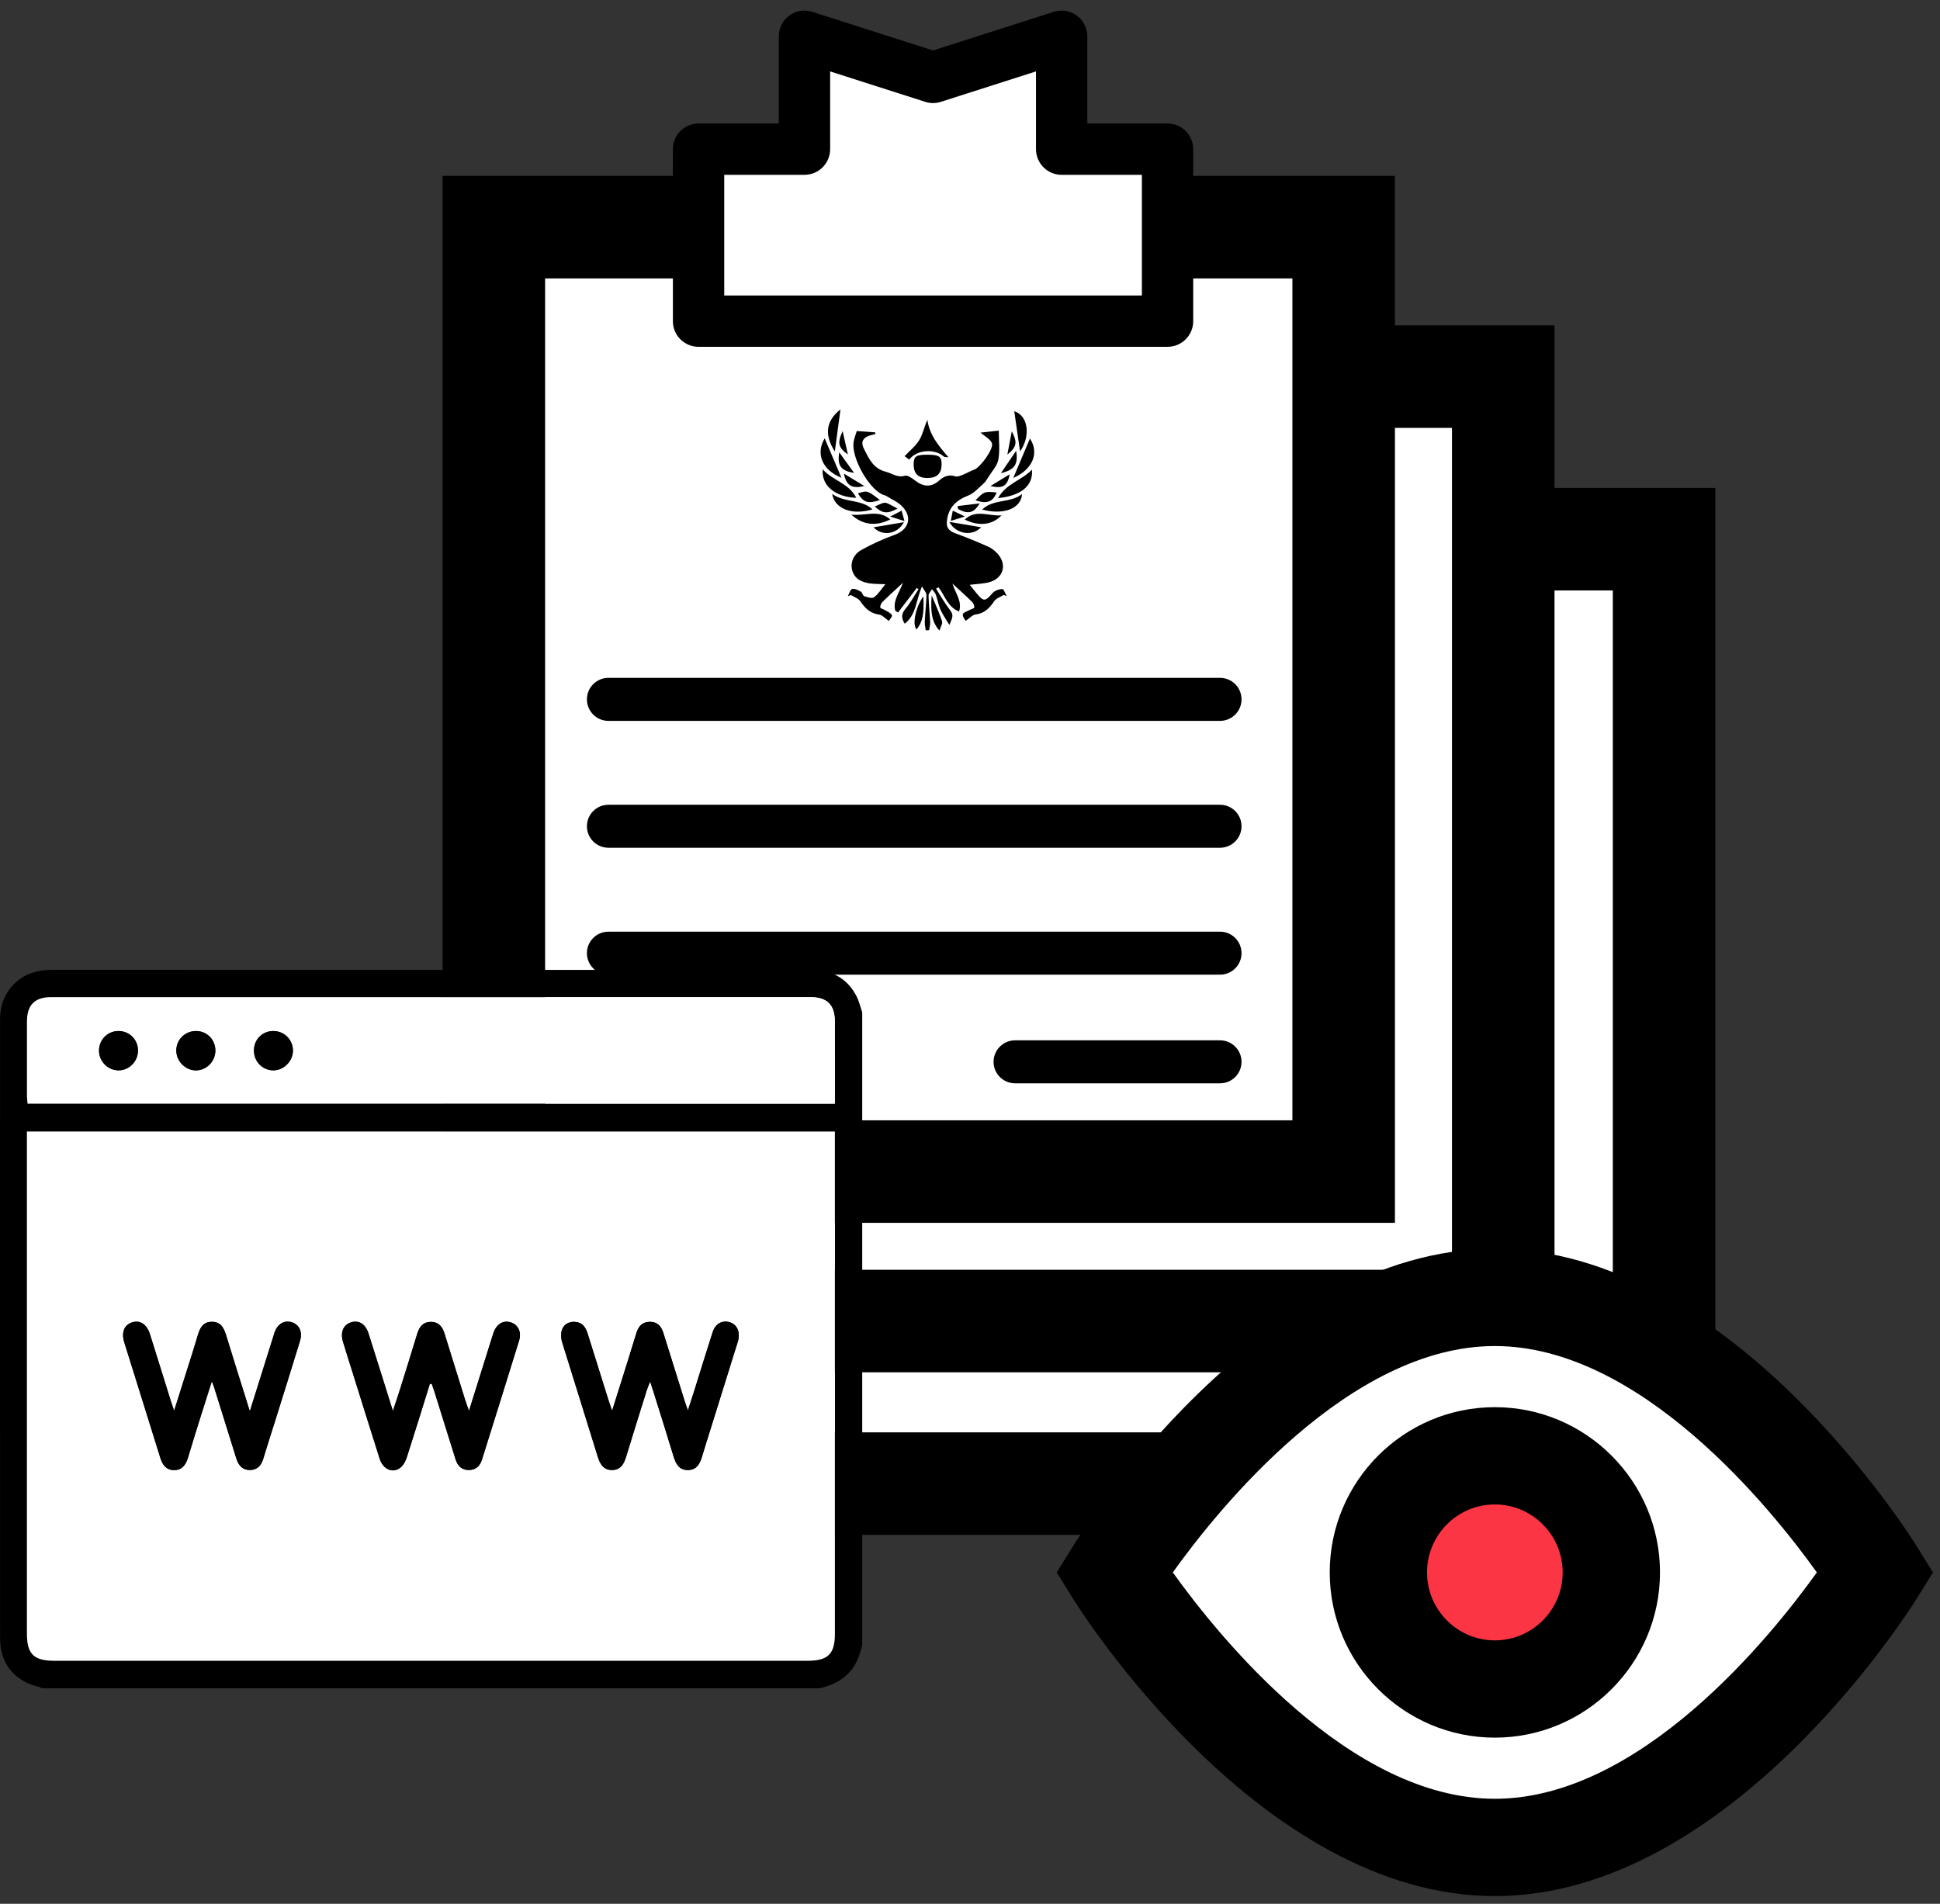 <svg width="54" height="53" viewBox="0 0 54 53" fill="none" xmlns="http://www.w3.org/2000/svg">
<rect x="0" y="0" width="54" height="53" fill="#333333" stroke="none"/>
<path d="M46.32 15.011H19.639V41.303H46.32V15.011Z" fill="white"/>
<path d="M47.747 42.73H18.212V13.584H47.747V42.73ZM21.066 39.876H44.893V16.438H21.066V39.876Z" fill="black"/>
<path d="M41.843 10.485H18.188V36.777H41.843V10.485Z" fill="white"/>
<path d="M43.27 38.204H16.761V9.057H43.27V38.204ZM19.614 35.35H40.416V11.912H19.614V35.35Z" fill="black"/>
<path d="M37.401 6.324H13.746V32.616H37.401V6.324Z" fill="white"/>
<path d="M38.828 34.043H12.319V4.896H38.828V34.043ZM15.173 31.189H35.974V7.751H15.173V31.189Z" fill="black"/>
<path d="M29.55 4.153V1.009L25.971 2.155L22.392 1.009V4.153H19.444V8.942H32.498V4.153H29.55Z" fill="white"/>
<path d="M32.499 9.655H19.444C19.049 9.655 18.73 9.336 18.73 8.942V4.153C18.73 3.758 19.049 3.439 19.444 3.439H21.678V1.009C21.678 0.781 21.787 0.567 21.971 0.433C22.155 0.298 22.393 0.259 22.61 0.329L25.971 1.405L29.332 0.329C29.55 0.259 29.787 0.298 29.971 0.433C30.155 0.567 30.265 0.781 30.265 1.009V3.439H32.499C32.893 3.439 33.213 3.758 33.213 4.153V8.942C33.213 9.336 32.893 9.655 32.499 9.655ZM20.158 8.227H31.785V4.867H29.55C29.156 4.867 28.837 4.547 28.837 4.153V1.988L26.189 2.835C26.047 2.881 25.895 2.881 25.754 2.835L23.107 1.988V4.153C23.107 4.547 22.787 4.867 22.393 4.867H20.159V8.227H20.158Z" fill="black"/>
<path d="M33.959 20.069H16.936C16.605 20.069 16.337 19.8 16.337 19.47C16.337 19.139 16.605 18.871 16.936 18.871H33.959C34.29 18.871 34.558 19.139 34.558 19.47C34.558 19.8 34.29 20.069 33.959 20.069Z" fill="black"/>
<path d="M33.959 23.601H16.936C16.605 23.601 16.337 23.333 16.337 23.003C16.337 22.672 16.605 22.404 16.936 22.404H33.959C34.29 22.404 34.558 22.672 34.558 23.003C34.558 23.333 34.29 23.601 33.959 23.601Z" fill="black"/>
<path d="M33.959 27.134H16.936C16.605 27.134 16.337 26.866 16.337 26.536C16.337 26.205 16.605 25.937 16.936 25.937H33.959C34.29 25.937 34.558 26.205 34.558 26.536C34.558 26.866 34.29 27.134 33.959 27.134Z" fill="black"/>
<path d="M33.959 30.159H28.255C27.925 30.159 27.656 29.891 27.656 29.561C27.656 29.23 27.925 28.962 28.255 28.962H33.959C34.29 28.962 34.558 29.23 34.558 29.561C34.558 29.891 34.29 30.159 33.959 30.159Z" fill="black"/>
<path d="M23.848 12C24.025 12.013 24.194 12.025 24.362 12.037C24.362 12.053 24.363 12.07 24.363 12.087C24.318 12.097 24.273 12.105 24.228 12.118C24.016 12.181 23.95 12.304 24.051 12.502C24.189 12.77 24.303 13.044 24.661 13.135C24.835 13.18 24.977 13.306 25.187 13.244C25.262 13.223 25.385 13.31 25.466 13.373C25.709 13.562 25.922 13.572 26.151 13.37C26.284 13.253 26.417 13.206 26.595 13.262C26.659 13.282 26.748 13.237 26.82 13.209C26.919 13.171 27.01 13.11 27.11 13.078C27.279 13.025 27.676 12.487 27.608 12.333C27.557 12.216 27.405 12.143 27.291 12.044C27.425 12.029 27.595 12.011 27.801 11.988C27.801 12.25 27.836 12.529 27.789 12.794C27.758 12.967 27.611 13.12 27.512 13.28C27.473 13.345 27.431 13.413 27.376 13.463C27.24 13.581 27.112 13.732 26.951 13.795C26.583 13.939 26.378 14.159 26.354 14.551C26.344 14.723 26.458 14.799 26.611 14.854C26.915 14.964 27.213 15.088 27.508 15.22C27.604 15.262 27.694 15.334 27.765 15.412C28.032 15.705 27.939 16.081 27.563 16.2C27.392 16.254 27.203 16.253 26.993 16.281C27.058 16.362 27.117 16.438 27.179 16.512C27.381 16.757 27.422 16.749 27.629 16.51C27.689 16.441 27.807 16.402 27.901 16.397C27.938 16.395 27.981 16.525 28.022 16.594C27.994 16.584 27.966 16.574 27.938 16.563C27.848 16.619 27.729 16.655 27.675 16.735C27.543 16.929 27.402 17.079 27.15 17.108C27.067 17.119 26.993 17.208 26.878 17.285C26.859 17.245 26.787 17.164 26.8 17.102C26.811 17.05 26.923 17.019 26.99 16.982C27.035 16.957 27.117 16.939 27.119 16.913C27.122 16.861 27.096 16.794 27.058 16.757C26.893 16.594 26.721 16.44 26.511 16.246C26.597 16.529 26.79 16.738 26.696 17.024C26.372 16.898 26.301 16.575 26.121 16.348C26.099 16.362 26.078 16.376 26.056 16.39C26.172 16.572 26.277 16.761 26.406 16.932C26.535 17.105 26.549 17.127 26.425 17.397C26.329 17.235 26.238 17.108 26.176 16.969C26.118 16.836 26.096 16.687 26.047 16.549C26.027 16.495 25.978 16.452 25.943 16.404C25.909 16.463 25.845 16.522 25.846 16.579C25.851 16.825 25.879 17.071 25.891 17.317C25.894 17.392 25.872 17.469 25.862 17.545C25.831 17.546 25.799 17.547 25.767 17.549C25.758 17.466 25.737 17.383 25.741 17.3C25.753 17.055 25.783 16.81 25.788 16.565C25.79 16.503 25.726 16.44 25.665 16.326C25.491 16.714 25.509 17.113 25.183 17.364C25.081 17.202 25.087 17.084 25.209 16.942C25.348 16.779 25.449 16.583 25.567 16.402C25.551 16.391 25.534 16.38 25.518 16.369C25.344 16.597 25.17 16.824 24.997 17.051C24.972 17.036 24.947 17.021 24.922 17.006C24.844 16.737 25.022 16.521 25.134 16.224C24.909 16.433 24.732 16.591 24.564 16.757C24.526 16.794 24.498 16.861 24.502 16.912C24.503 16.938 24.586 16.956 24.629 16.982C24.7 17.026 24.795 17.061 24.826 17.126C24.845 17.164 24.76 17.253 24.741 17.286C24.63 17.21 24.556 17.121 24.473 17.11C24.224 17.079 24.079 16.933 23.947 16.738C23.892 16.658 23.774 16.621 23.685 16.565C23.657 16.576 23.629 16.587 23.6 16.597C23.639 16.527 23.666 16.411 23.72 16.397C23.791 16.379 23.888 16.43 23.963 16.472C24.004 16.495 24.016 16.584 24.056 16.598C24.144 16.626 24.273 16.669 24.328 16.628C24.446 16.542 24.528 16.406 24.645 16.264C24.473 16.256 24.343 16.261 24.216 16.242C23.993 16.209 23.795 16.126 23.723 15.885C23.662 15.681 23.748 15.438 23.975 15.311C24.269 15.147 24.58 15.007 24.896 14.892C25.291 14.75 25.407 14.41 25.117 14.103C24.997 13.975 24.82 13.901 24.667 13.806C24.635 13.786 24.593 13.782 24.559 13.766C24.17 13.584 23.703 12.747 23.758 12.319C23.773 12.209 23.819 12.103 23.848 12Z" fill="black"/>
<path d="M25.825 12.659C26.14 12.661 26.21 12.709 26.21 12.924C26.209 13.18 26.084 13.304 25.823 13.307C25.552 13.311 25.426 13.182 25.432 12.911C25.437 12.7 25.504 12.657 25.825 12.659Z" fill="black"/>
<path d="M25.309 12.796C25.267 12.765 25.226 12.734 25.18 12.699C25.323 12.547 25.487 12.418 25.588 12.251C25.687 12.09 25.722 11.89 25.814 11.689C25.872 12.11 26.121 12.406 26.402 12.731C26.356 12.723 26.296 12.732 26.267 12.707C26.007 12.48 25.509 12.519 25.309 12.796Z" fill="black"/>
<path d="M23.835 13.86C23.238 13.834 22.86 13.516 22.901 13.067C23.177 13.38 23.633 13.452 23.835 13.86Z" fill="black"/>
<path d="M27.782 13.867C28.003 13.459 28.441 13.375 28.724 13.075C28.765 13.518 28.424 13.804 27.782 13.867Z" fill="black"/>
<path d="M23.421 13.3C22.874 13.08 22.703 12.62 22.955 12.204C23.103 12.551 23.251 12.9 23.421 13.3Z" fill="black"/>
<path d="M28.204 13.306C28.375 12.902 28.523 12.555 28.668 12.21C28.929 12.596 28.759 13.064 28.204 13.306Z" fill="black"/>
<path d="M27.339 14.185C27.66 13.88 28.119 14.015 28.449 13.754C28.423 14.163 27.926 14.346 27.339 14.185Z" fill="black"/>
<path d="M23.163 13.749C23.516 14.007 23.967 13.885 24.286 14.181C23.728 14.349 23.235 14.176 23.163 13.749Z" fill="black"/>
<path d="M23.237 12.568C22.94 12.104 22.987 11.718 23.395 11.397C23.339 11.807 23.291 12.164 23.237 12.568Z" fill="black"/>
<path d="M28.393 12.567C28.337 12.176 28.285 11.819 28.232 11.448C28.645 11.581 28.676 12.178 28.393 12.567Z" fill="black"/>
<path d="M24.78 14.461C24.394 14.657 24.013 14.621 23.698 14.328C24.087 14.371 24.45 14.172 24.78 14.461Z" fill="black"/>
<path d="M27.878 14.346C27.618 14.621 27.241 14.658 26.854 14.464C27.171 14.163 27.539 14.382 27.878 14.346Z" fill="black"/>
<path d="M26.426 14.531C26.742 14.584 27.02 14.63 27.309 14.678C27.077 14.937 26.609 14.878 26.426 14.531Z" fill="black"/>
<path d="M25.161 14.537C24.973 14.887 24.549 14.932 24.315 14.68C24.606 14.63 24.884 14.583 25.161 14.537Z" fill="black"/>
<path d="M25.702 16.601C25.726 17.096 25.681 17.317 25.513 17.522C25.386 17.389 25.485 16.903 25.702 16.601Z" fill="black"/>
<path d="M26.149 17.557C25.946 17.323 25.894 17.065 25.934 16.576C26.035 16.822 26.143 17.053 26.222 17.294C26.244 17.36 26.18 17.453 26.149 17.557Z" fill="black"/>
<path d="M23.772 13.164C23.408 13.111 23.298 12.958 23.361 12.593C23.498 12.784 23.635 12.974 23.772 13.164Z" fill="black"/>
<path d="M28.285 12.55C28.345 12.928 28.247 13.078 27.86 13.173C27.992 12.98 28.124 12.787 28.285 12.55Z" fill="black"/>
<path d="M27.741 13.711C27.632 13.977 27.477 14.034 27.154 13.929C27.383 13.686 27.413 13.675 27.741 13.711Z" fill="black"/>
<path d="M24.493 13.921C24.164 14.033 24.034 13.99 23.88 13.735C24.139 13.651 24.145 13.653 24.493 13.921Z" fill="black"/>
<path d="M24.983 14.157C24.7 14.313 24.562 14.297 24.349 14.101C24.69 13.947 24.595 13.962 24.983 14.157Z" fill="black"/>
<path d="M26.657 14.088C26.861 14.063 27.065 14.039 27.269 14.014C27.105 14.294 26.941 14.318 26.666 14.171C26.663 14.143 26.66 14.115 26.657 14.088Z" fill="black"/>
<path d="M24.058 13.53C23.714 13.617 23.551 13.514 23.492 13.187C23.703 13.315 23.881 13.422 24.058 13.53Z" fill="black"/>
<path d="M28.104 13.205C28.046 13.531 27.909 13.613 27.569 13.531C27.747 13.423 27.925 13.314 28.104 13.205Z" fill="black"/>
<path d="M28.163 12.007C28.325 12.316 28.304 12.442 28.04 12.655C28.077 12.457 28.114 12.258 28.163 12.007Z" fill="black"/>
<path d="M23.601 12.652C23.328 12.458 23.304 12.331 23.455 12.002C23.512 12.255 23.556 12.454 23.601 12.652Z" fill="black"/>
<path d="M25.177 14.507C25.026 14.459 24.925 14.428 24.777 14.381C24.913 14.31 24.999 14.266 25.096 14.216C25.119 14.297 25.138 14.367 25.177 14.507Z" fill="black"/>
<path d="M26.465 14.501C26.489 14.382 26.503 14.311 26.521 14.217C26.623 14.266 26.713 14.31 26.858 14.379C26.703 14.427 26.601 14.459 26.465 14.501Z" fill="black"/>
<path d="M41.609 51.431C35.754 51.431 31.008 43.775 31.008 43.775C31.008 43.775 35.754 36.118 41.609 36.118C47.465 36.118 52.211 43.775 52.211 43.775C52.211 43.775 47.464 51.431 41.609 51.431Z" fill="white"/>
<path d="M41.609 52.786C35.075 52.786 30.067 44.828 29.857 44.489L29.414 43.775L29.857 43.061C30.067 42.722 35.075 34.764 41.609 34.764C48.143 34.764 53.152 42.722 53.361 43.061L53.804 43.775L53.361 44.489C53.152 44.827 48.143 52.786 41.609 52.786ZM32.645 43.775C33.924 45.56 37.559 50.077 41.609 50.077C45.66 50.077 49.294 45.561 50.572 43.775C49.294 41.99 45.66 37.473 41.609 37.473C37.559 37.473 33.925 41.989 32.645 43.775Z" fill="black"/>
<path d="M41.609 47.021C43.4 47.021 44.851 45.568 44.851 43.775C44.851 41.983 43.4 40.529 41.609 40.529C39.819 40.529 38.367 41.983 38.367 43.775C38.367 45.568 39.819 47.021 41.609 47.021Z" fill="#FB3544"/>
<path d="M41.609 48.375C39.075 48.375 37.013 46.311 37.013 43.775C37.013 41.239 39.075 39.175 41.609 39.175C44.144 39.175 46.206 41.239 46.206 43.775C46.206 46.311 44.144 48.375 41.609 48.375ZM41.609 41.883C40.569 41.883 39.721 42.732 39.721 43.775C39.721 44.819 40.569 45.667 41.609 45.667C42.65 45.667 43.497 44.819 43.497 43.775C43.497 42.732 42.65 41.883 41.609 41.883Z" fill="black"/>
<g clip-path="url(#clip0_5301_69075)">
<path d="M22.818 47C15.602 47 8.387 47 1.171 47C1.142 46.988 1.114 46.971 1.084 46.964C0.397 46.799 0.002 46.314 0.002 45.602C-0.001 39.863 9.4991e-05 34.124 0.001 28.385C0.001 28.075 0.077 27.788 0.267 27.538C0.57 27.139 0.981 27 1.467 27C8.485 27.003 15.503 27.002 22.521 27.002C22.584 27.002 22.647 27 22.71 27.004C23.221 27.041 23.609 27.277 23.844 27.74C23.914 27.879 23.949 28.036 24 28.184C24 34.059 24 39.934 24 45.809C23.962 45.928 23.932 46.05 23.885 46.166C23.688 46.648 23.302 46.887 22.818 47ZM0.75 31.501C0.75 31.61 0.75 31.689 0.75 31.768C0.75 36.34 0.75 40.911 0.75 45.483C0.75 46.045 0.941 46.234 1.505 46.234C8.498 46.234 15.491 46.234 22.484 46.234C23.048 46.234 23.239 46.044 23.239 45.482C23.239 40.911 23.239 36.339 23.239 31.768C23.239 31.683 23.239 31.599 23.239 31.501C15.733 31.501 8.256 31.501 0.75 31.501ZM23.239 30.725C23.239 29.948 23.24 29.195 23.238 28.441C23.237 27.974 23.023 27.76 22.557 27.76C15.515 27.759 8.474 27.759 1.432 27.76C0.966 27.76 0.752 27.974 0.751 28.441C0.749 29.132 0.75 29.823 0.751 30.513C0.751 30.581 0.761 30.649 0.768 30.725C8.259 30.725 15.731 30.725 23.239 30.725Z" fill="black"/>
<path d="M0.75 31.501C8.256 31.501 15.733 31.501 23.239 31.501C23.239 31.599 23.239 31.683 23.239 31.768C23.239 36.339 23.239 40.91 23.239 45.482C23.239 46.044 23.048 46.234 22.484 46.234C15.491 46.234 8.498 46.234 1.505 46.234C0.941 46.234 0.75 46.045 0.75 45.483C0.75 40.911 0.75 36.34 0.75 31.768C0.75 31.689 0.75 31.61 0.75 31.501ZM11.966 38.525C11.983 38.525 12.001 38.526 12.018 38.526C12.043 38.6 12.069 38.673 12.093 38.747C12.289 39.374 12.486 40.001 12.681 40.628C12.739 40.817 12.862 40.929 13.059 40.925C13.245 40.921 13.361 40.812 13.417 40.633C13.761 39.529 14.109 38.427 14.449 37.322C14.523 37.083 14.423 36.881 14.225 36.816C14.012 36.745 13.825 36.855 13.736 37.103C13.72 37.148 13.707 37.194 13.693 37.239C13.485 37.901 13.278 38.563 13.054 39.278C13.005 39.138 12.972 39.05 12.944 38.962C12.753 38.349 12.562 37.737 12.373 37.124C12.314 36.932 12.208 36.799 11.992 36.801C11.774 36.802 11.673 36.938 11.614 37.13C11.457 37.645 11.297 38.159 11.136 38.673C11.077 38.859 11.014 39.044 10.936 39.28C10.699 38.523 10.481 37.821 10.257 37.12C10.172 36.852 9.977 36.74 9.758 36.818C9.554 36.89 9.469 37.093 9.546 37.351C9.634 37.647 9.73 37.94 9.822 38.235C10.071 39.028 10.316 39.823 10.569 40.615C10.663 40.91 10.942 41.028 11.151 40.854C11.235 40.785 11.293 40.666 11.328 40.557C11.546 39.882 11.754 39.203 11.966 38.525ZM6.954 39.288C6.718 38.533 6.503 37.855 6.295 37.175C6.232 36.971 6.149 36.801 5.905 36.798C5.662 36.796 5.568 36.956 5.508 37.164C5.406 37.514 5.293 37.86 5.184 38.207C5.078 38.544 4.971 38.881 4.847 39.273C4.803 39.144 4.778 39.074 4.755 39.003C4.562 38.383 4.37 37.763 4.174 37.145C4.084 36.86 3.893 36.74 3.668 36.817C3.456 36.889 3.374 37.096 3.459 37.371C3.792 38.444 4.131 39.515 4.463 40.589C4.523 40.782 4.626 40.922 4.835 40.928C5.058 40.934 5.17 40.788 5.231 40.587C5.342 40.215 5.458 39.845 5.573 39.475C5.674 39.154 5.776 38.834 5.897 38.454C5.934 38.554 5.951 38.594 5.964 38.635C6.169 39.292 6.375 39.949 6.579 40.606C6.639 40.801 6.755 40.93 6.966 40.925C7.164 40.92 7.273 40.797 7.329 40.609C7.44 40.238 7.561 39.869 7.677 39.499C7.903 38.774 8.132 38.05 8.353 37.323C8.426 37.082 8.331 36.882 8.135 36.815C7.919 36.742 7.731 36.849 7.642 37.095C7.624 37.148 7.609 37.201 7.592 37.254C7.387 37.91 7.181 38.566 6.954 39.288ZM17.038 39.273C16.998 39.158 16.974 39.094 16.953 39.029C16.754 38.395 16.554 37.761 16.357 37.126C16.301 36.944 16.206 36.812 16.002 36.8C15.699 36.783 15.545 37.038 15.652 37.385C15.981 38.443 16.313 39.5 16.64 40.559C16.704 40.764 16.802 40.929 17.04 40.925C17.279 40.922 17.369 40.752 17.431 40.547C17.617 39.933 17.81 39.322 18.001 38.71C18.022 38.642 18.052 38.576 18.096 38.462C18.139 38.594 18.164 38.668 18.188 38.742C18.375 39.339 18.565 39.934 18.745 40.533C18.809 40.747 18.898 40.927 19.149 40.925C19.401 40.924 19.488 40.735 19.549 40.525C19.604 40.335 19.665 40.147 19.724 39.958C19.983 39.127 20.242 38.296 20.501 37.465C20.518 37.412 20.537 37.36 20.549 37.306C20.605 37.066 20.506 36.865 20.307 36.809C20.097 36.75 19.913 36.852 19.836 37.091C19.658 37.641 19.49 38.193 19.317 38.745C19.268 38.901 19.215 39.057 19.148 39.264C19.109 39.156 19.089 39.105 19.073 39.054C18.869 38.404 18.667 37.755 18.463 37.105C18.406 36.923 18.298 36.8 18.093 36.799C17.888 36.798 17.776 36.916 17.718 37.1C17.635 37.364 17.555 37.629 17.473 37.893C17.333 38.337 17.193 38.781 17.038 39.273Z" fill="white"/>
<path d="M23.239 30.725C15.731 30.725 8.259 30.725 0.768 30.725C0.761 30.649 0.751 30.581 0.751 30.513C0.75 29.823 0.749 29.132 0.751 28.441C0.752 27.974 0.966 27.76 1.432 27.76C8.474 27.759 15.515 27.759 22.557 27.76C23.023 27.76 23.237 27.974 23.238 28.441C23.24 29.195 23.239 29.948 23.239 30.725ZM5.995 29.256C5.999 28.951 5.768 28.709 5.467 28.703C5.155 28.697 4.905 28.942 4.907 29.251C4.91 29.545 5.16 29.797 5.451 29.799C5.744 29.8 5.99 29.554 5.995 29.256ZM7.068 29.242C7.066 29.546 7.299 29.791 7.597 29.798C7.895 29.805 8.158 29.543 8.154 29.241C8.15 28.942 7.908 28.703 7.608 28.703C7.305 28.703 7.07 28.938 7.068 29.242ZM3.295 28.703C2.995 28.705 2.757 28.944 2.756 29.245C2.755 29.544 2.996 29.793 3.29 29.798C3.592 29.804 3.847 29.545 3.841 29.239C3.836 28.936 3.597 28.702 3.295 28.703Z" fill="white"/>
<path d="M11.966 38.525C11.754 39.203 11.546 39.882 11.328 40.557C11.293 40.665 11.235 40.785 11.151 40.854C10.942 41.027 10.663 40.91 10.569 40.614C10.316 39.822 10.071 39.028 9.822 38.235C9.73 37.94 9.634 37.647 9.546 37.351C9.469 37.093 9.554 36.89 9.758 36.818C9.977 36.74 10.172 36.852 10.257 37.12C10.481 37.821 10.699 38.523 10.936 39.28C11.014 39.044 11.077 38.859 11.136 38.672C11.296 38.159 11.457 37.645 11.614 37.13C11.673 36.938 11.774 36.802 11.992 36.801C12.208 36.799 12.314 36.932 12.373 37.124C12.562 37.737 12.753 38.349 12.944 38.961C12.972 39.05 13.005 39.138 13.054 39.278C13.278 38.562 13.485 37.901 13.693 37.239C13.707 37.193 13.72 37.148 13.736 37.103C13.825 36.855 14.012 36.745 14.225 36.816C14.423 36.881 14.523 37.083 14.449 37.322C14.109 38.427 13.761 39.529 13.417 40.633C13.361 40.812 13.245 40.921 13.059 40.925C12.862 40.929 12.739 40.817 12.681 40.628C12.486 40.001 12.289 39.374 12.093 38.746C12.069 38.673 12.043 38.6 12.018 38.526C12.001 38.526 11.983 38.525 11.966 38.525Z" fill="black"/>
<path d="M6.954 39.288C7.181 38.566 7.387 37.91 7.593 37.254C7.609 37.201 7.624 37.147 7.642 37.095C7.731 36.849 7.919 36.742 8.135 36.815C8.331 36.881 8.426 37.082 8.353 37.323C8.132 38.05 7.903 38.774 7.677 39.499C7.561 39.869 7.44 40.237 7.329 40.609C7.273 40.797 7.164 40.92 6.966 40.925C6.755 40.93 6.639 40.801 6.579 40.606C6.376 39.949 6.169 39.292 5.964 38.635C5.951 38.594 5.934 38.554 5.897 38.454C5.776 38.834 5.674 39.154 5.573 39.475C5.458 39.845 5.342 40.215 5.231 40.586C5.17 40.788 5.058 40.934 4.835 40.927C4.626 40.922 4.523 40.782 4.463 40.588C4.131 39.515 3.793 38.444 3.459 37.37C3.374 37.096 3.456 36.889 3.668 36.817C3.893 36.74 4.084 36.86 4.175 37.145C4.37 37.763 4.562 38.383 4.755 39.002C4.778 39.074 4.803 39.144 4.847 39.273C4.971 38.881 5.078 38.544 5.184 38.207C5.293 37.86 5.406 37.513 5.508 37.164C5.569 36.956 5.662 36.795 5.905 36.798C6.149 36.801 6.232 36.971 6.295 37.175C6.503 37.855 6.718 38.533 6.954 39.288Z" fill="black"/>
<path d="M17.038 39.273C17.193 38.781 17.334 38.337 17.473 37.894C17.555 37.629 17.635 37.364 17.718 37.1C17.776 36.916 17.888 36.798 18.093 36.799C18.298 36.8 18.406 36.923 18.463 37.105C18.667 37.755 18.869 38.404 19.073 39.054C19.089 39.105 19.109 39.156 19.148 39.264C19.215 39.057 19.268 38.901 19.317 38.745C19.49 38.193 19.658 37.641 19.836 37.091C19.913 36.852 20.097 36.75 20.307 36.809C20.507 36.865 20.605 37.066 20.549 37.306C20.537 37.36 20.518 37.412 20.501 37.465C20.242 38.296 19.983 39.127 19.724 39.958C19.665 40.147 19.604 40.335 19.549 40.525C19.488 40.735 19.401 40.924 19.149 40.925C18.898 40.927 18.809 40.747 18.745 40.533C18.565 39.934 18.375 39.339 18.188 38.742C18.164 38.668 18.139 38.594 18.096 38.462C18.052 38.576 18.022 38.642 18.001 38.71C17.81 39.322 17.617 39.933 17.431 40.547C17.369 40.752 17.279 40.922 17.04 40.925C16.802 40.929 16.704 40.764 16.64 40.559C16.313 39.5 15.981 38.443 15.653 37.385C15.545 37.038 15.7 36.783 16.002 36.8C16.206 36.812 16.301 36.944 16.357 37.126C16.554 37.761 16.754 38.395 16.953 39.029C16.974 39.094 16.998 39.158 17.038 39.273Z" fill="black"/>
<path d="M5.995 29.256C5.99 29.554 5.744 29.8 5.451 29.799C5.16 29.798 4.91 29.545 4.907 29.251C4.905 28.942 5.155 28.697 5.467 28.703C5.768 28.709 5.999 28.951 5.995 29.256Z" fill="black"/>
<path d="M7.068 29.242C7.07 28.938 7.305 28.703 7.608 28.703C7.908 28.703 8.15 28.942 8.154 29.241C8.158 29.543 7.895 29.805 7.597 29.798C7.299 29.791 7.066 29.546 7.068 29.242Z" fill="black"/>
<path d="M3.295 28.703C3.597 28.702 3.836 28.936 3.841 29.239C3.847 29.545 3.592 29.804 3.29 29.798C2.996 29.793 2.755 29.544 2.756 29.245C2.757 28.944 2.995 28.705 3.295 28.703Z" fill="black"/>
</g>
<defs>
<clipPath id="clip0_5301_69075">
<rect width="24" height="20" fill="white" transform="translate(0 27)"/>
</clipPath>
</defs>
</svg>
